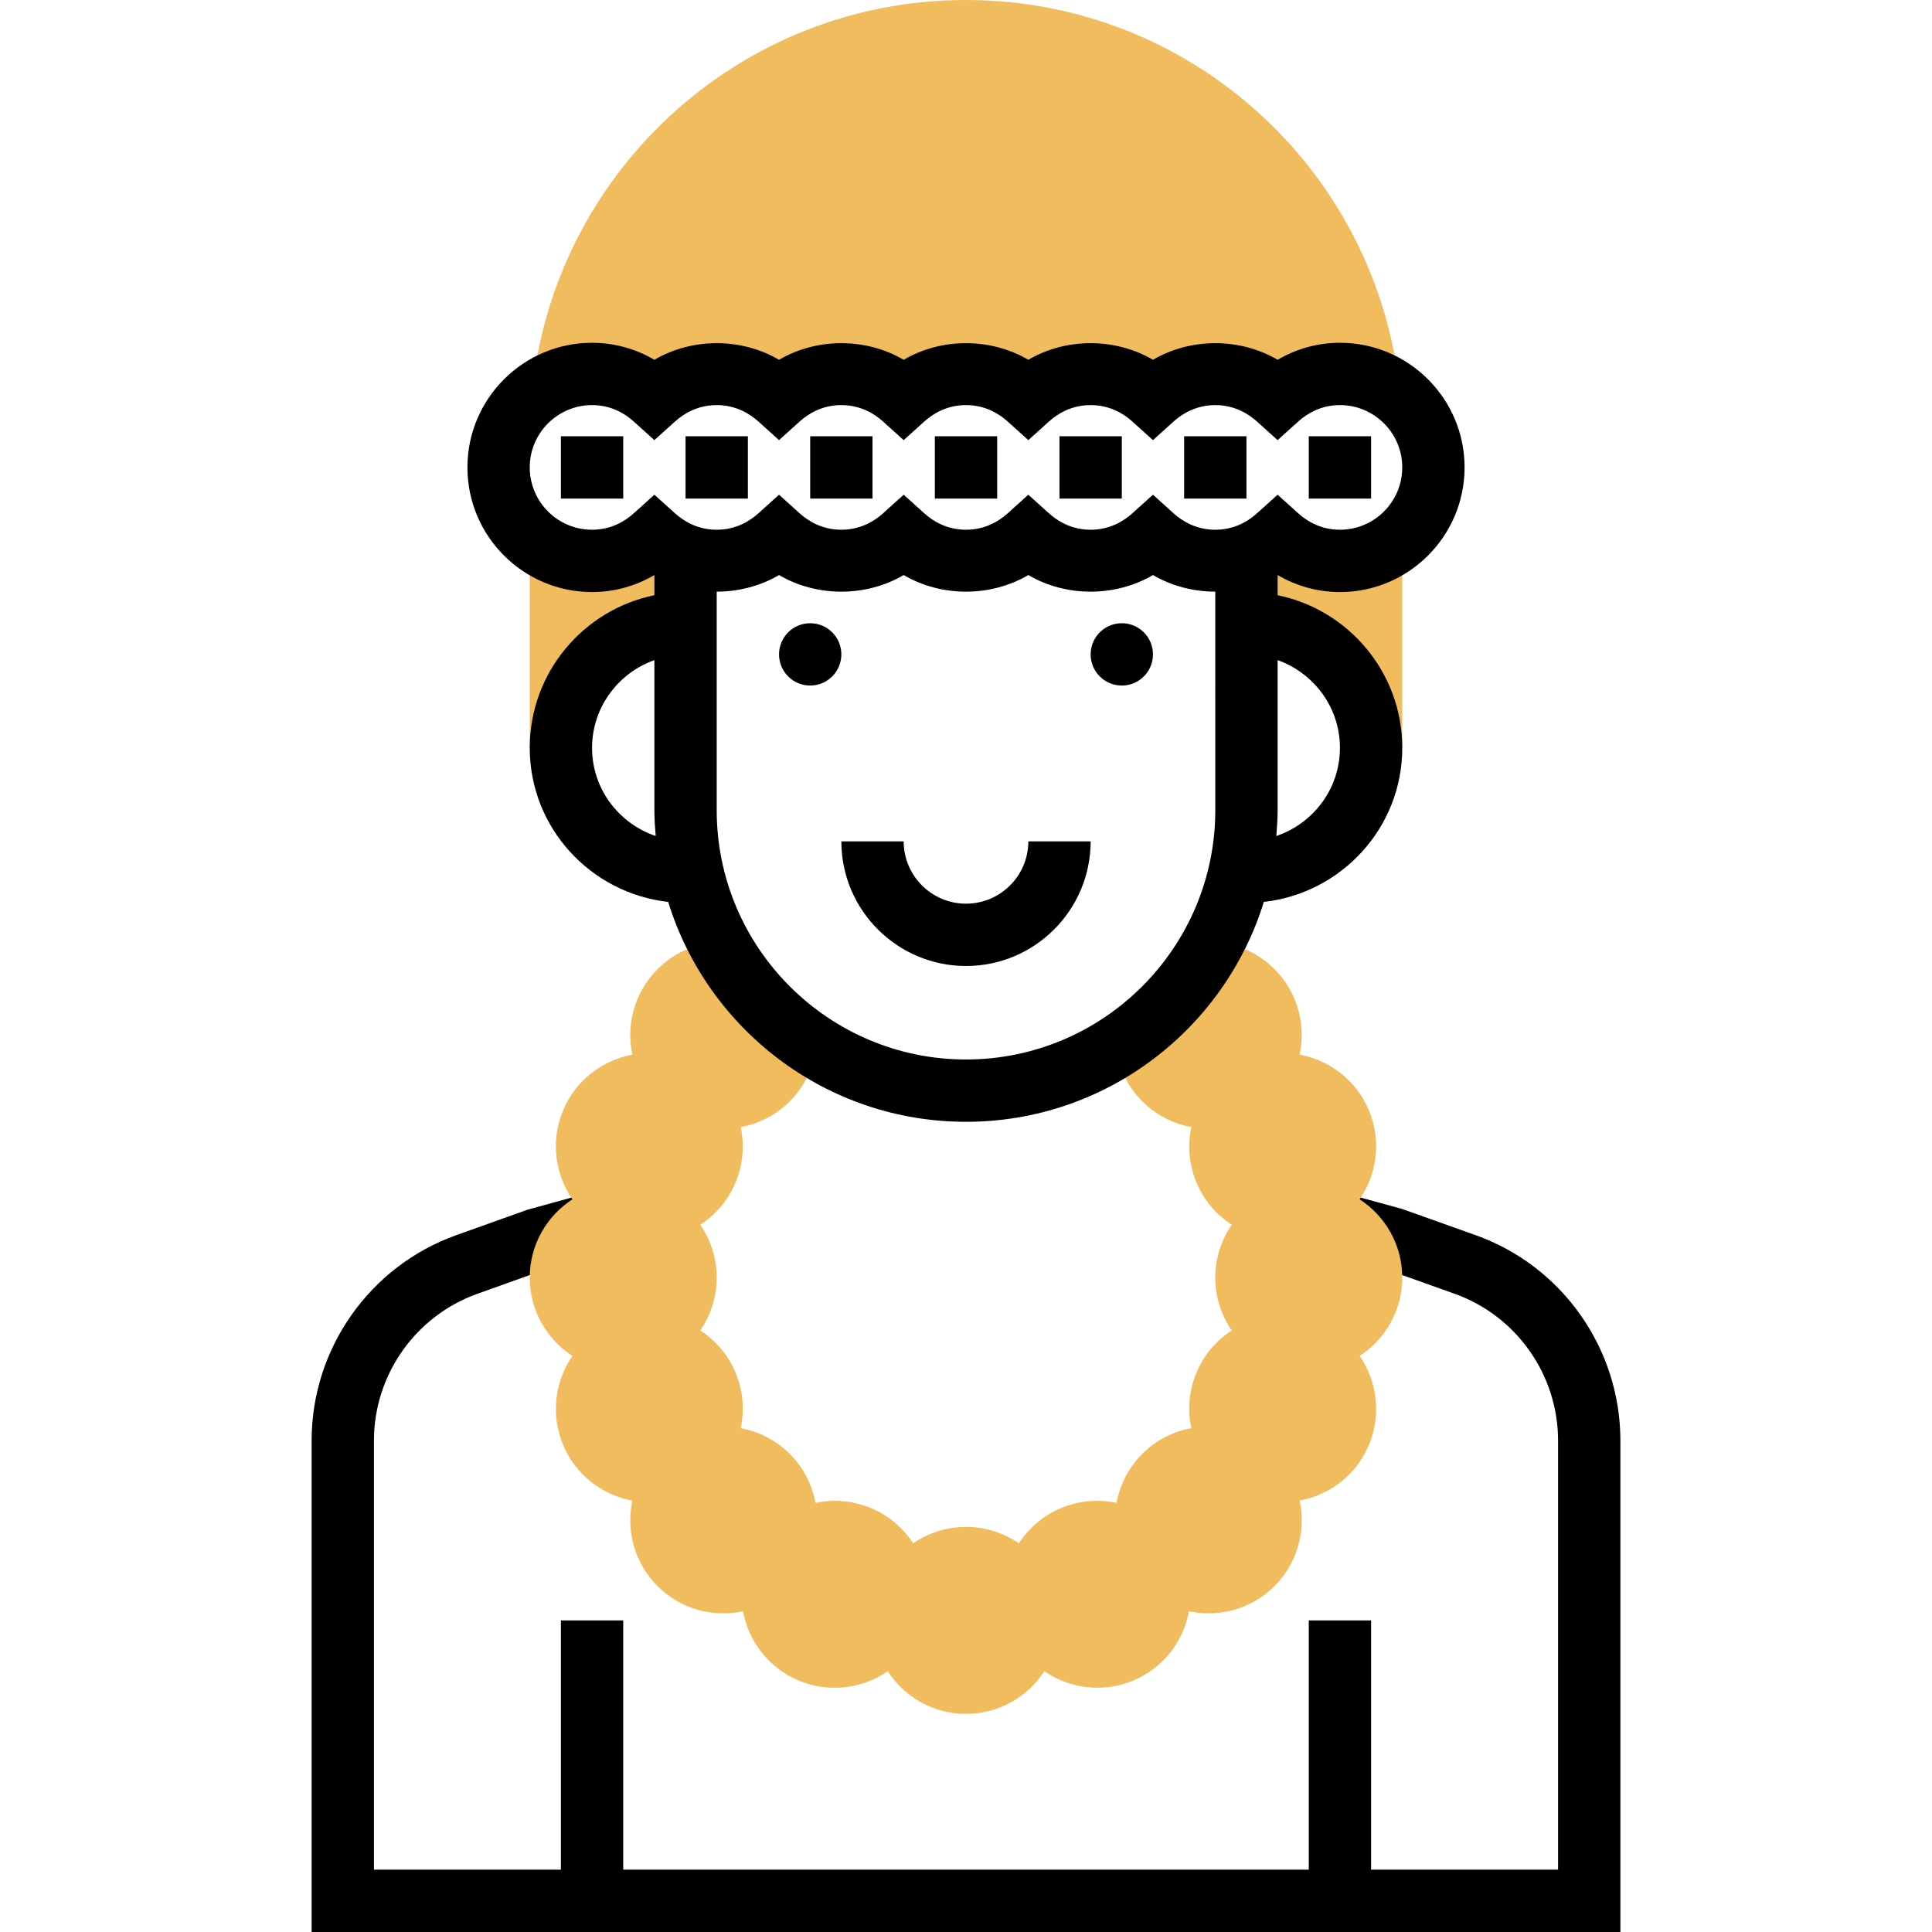 <svg height="496pt" viewBox="-80 0 496 496" width="496pt" xmlns="http://www.w3.org/2000/svg"><path d="m298.832 317.098-18.887-6.73-22.211-6.086-4.223 15.438 21.633 5.898 18.312 6.535c15.879 5.68 26.543 20.816 26.543 37.68v110.168h-48v-64h-16v64h-176v-64h-16v64h-48v-110.168c0-16.855 10.664-32 26.543-37.672l17.738-6.352 22.207-6.09-4.223-15.438-22.785 6.27-18.312 6.539c-22.23 7.934-37.168 29.125-37.168 52.742v126.168h336v-126.168c0-23.617-14.938-44.809-37.168-52.734zm0 0"/><g fill="#f0bc5e"><path d="m280 328c0-8.434-4.367-15.824-10.953-20.105 4.441-6.469 5.648-14.965 2.426-22.758-3.227-7.793-10.09-12.945-17.809-14.383 1.625-7.684-.504-15.992-6.473-21.953-3.785-3.785-8.504-6.023-13.414-6.746h-2.344c-6.297 11.707-15.77 21.418-27.227 28.105h2.441c.855 4.609 3.039 9.016 6.609 12.582 3.566 3.57 7.973 5.754 12.582 6.609-.977 4.586-.641 9.496 1.289 14.152 1.926 4.656 5.168 8.367 9.094 10.922-2.656 3.863-4.223 8.535-4.223 13.574s1.566 9.711 4.223 13.566c-3.926 2.555-7.168 6.266-9.094 10.922-1.93 4.656-2.266 9.566-1.289 14.152-4.609.855-9.016 3.039-12.582 6.605-3.57 3.57-5.754 7.977-6.609 12.586-4.586-.977-9.496-.641-14.152 1.289-4.656 1.926-8.367 5.168-10.922 9.094-3.863-2.648-8.535-4.215-13.574-4.215s-9.711 1.566-13.566 4.223c-2.555-3.926-6.266-7.168-10.922-9.094-4.656-1.93-9.566-2.266-14.152-1.289-.855-4.609-3.039-9.016-6.605-12.582-3.57-3.57-7.977-5.754-12.586-6.609.977-4.586.641-9.496-1.289-14.152-1.926-4.656-5.168-8.367-9.094-10.922 2.648-3.863 4.215-8.535 4.215-13.574s-1.566-9.711-4.223-13.566c3.926-2.555 7.168-6.266 9.094-10.922 1.93-4.656 2.266-9.566 1.289-14.152 4.609-.855 9.016-3.039 12.582-6.605 3.57-3.57 5.754-7.977 6.609-12.586h2.441c-11.527-6.727-21.031-16.52-27.328-28.32h-.039c-5.684.305-11.273 2.617-15.617 6.961-5.961 5.961-8.098 14.281-6.473 21.953-7.711 1.438-14.582 6.59-17.809 14.383-3.223 7.793-2.016 16.289 2.426 22.758-6.586 4.273-10.953 11.664-10.953 20.098s4.367 15.824 10.953 20.105c-4.441 6.469-5.648 14.965-2.426 22.758 3.227 7.793 10.09 12.945 17.809 14.383-1.625 7.684.504 15.992 6.473 21.953 5.969 5.961 14.281 8.098 21.953 6.473 1.438 7.711 6.59 14.586 14.383 17.809 7.793 3.223 16.289 2.016 22.758-2.426 4.273 6.578 11.664 10.945 20.098 10.945s15.824-4.367 20.105-10.953c6.469 4.441 14.965 5.648 22.758 2.426 7.793-3.227 12.945-10.09 14.383-17.809 7.684 1.625 15.992-.504 21.953-6.473 5.961-5.969 8.098-14.281 6.473-21.953 7.719-1.438 14.586-6.59 17.809-14.383 3.223-7.793 2.016-16.289-2.426-22.758 6.578-4.273 10.945-11.664 10.945-20.098zm0 0"/><path d="m72 96c6.176 0 11.742 2.398 16 6.23 4.258-3.832 9.824-6.23 16-6.23s11.742 2.398 16 6.23c4.258-3.832 9.824-6.23 16-6.23s11.742 2.398 16 6.23c4.258-3.832 9.824-6.23 16-6.23s11.742 2.398 16 6.23c4.258-3.832 9.824-6.23 16-6.23s11.742 2.398 16 6.23c4.258-3.832 9.824-6.23 16-6.23s11.742 2.398 16 6.23c4.258-3.832 9.824-6.23 16-6.23 5.938 0 11.297 2.23 15.488 5.801-5.16-57.066-53.074-101.801-111.488-101.801s-106.328 44.734-111.488 101.801c4.191-3.57 9.551-5.801 15.488-5.801zm0 0"/><path d="m72 144c-6.176 0-11.742-2.398-16-6.23v54.23h8c0-17.672 14.328-32 32-32v-16h8c-6.176 0-11.742-2.398-16-6.23-4.258 3.832-9.824 6.23-16 6.23zm0 0"/><path d="m264 144c-6.176 0-11.742-2.398-16-6.23-4.258 3.832-9.824 6.23-16 6.23h8v16c17.672 0 32 14.328 32 32h8v-54.23c-4.258 3.832-9.824 6.23-16 6.23zm0 0"/></g><path d="m264 152c17.648 0 32-14.352 32-32s-14.352-32-32-32c-5.641 0-11.145 1.52-16 4.367-9.711-5.688-22.289-5.688-32 0-9.711-5.688-22.289-5.688-32 0-9.711-5.688-22.289-5.688-32 0-9.711-5.688-22.289-5.688-32 0-9.711-5.688-22.289-5.688-32 0-4.855-2.848-10.359-4.367-16-4.367-17.648 0-32 14.352-32 32s14.352 32 32 32c5.641 0 11.145-1.52 16-4.367v5.176c-18.23 3.719-32 19.871-32 39.191 0 20.527 15.609 37.305 35.543 39.551 10.082 32.648 40.535 56.449 76.457 56.449s66.375-23.801 76.457-56.449c19.934-2.246 35.543-19.023 35.543-39.551 0-19.312-13.77-35.473-32-39.191v-5.176c4.855 2.848 10.359 4.367 16 4.367zm-181.352-20.168c-2.121 1.902-5.68 4.168-10.648 4.168-8.824 0-16-7.176-16-16s7.176-16 16-16c4.969 0 8.527 2.266 10.648 4.168l5.352 4.824 5.352-4.824c2.121-1.902 5.68-4.168 10.648-4.168s8.527 2.266 10.648 4.168l5.352 4.824 5.352-4.824c2.121-1.902 5.68-4.168 10.648-4.168s8.527 2.266 10.648 4.168l5.352 4.824 5.352-4.824c2.121-1.902 5.68-4.168 10.648-4.168s8.527 2.266 10.648 4.168l5.352 4.824 5.352-4.824c2.121-1.902 5.68-4.168 10.648-4.168s8.527 2.266 10.648 4.168l5.352 4.824 5.352-4.824c2.121-1.902 5.68-4.168 10.648-4.168s8.527 2.266 10.648 4.168l5.352 4.824 5.352-4.824c2.121-1.902 5.68-4.168 10.648-4.168 8.824 0 16 7.176 16 16s-7.176 16-16 16c-4.969 0-8.527-2.266-10.648-4.168l-5.352-4.824-5.352 4.824c-2.121 1.902-5.68 4.168-10.648 4.168s-8.527-2.266-10.648-4.168l-5.352-4.824-5.352 4.824c-2.121 1.902-5.68 4.168-10.648 4.168s-8.527-2.266-10.648-4.168l-5.352-4.824-5.352 4.824c-2.121 1.902-5.68 4.168-10.648 4.168s-8.527-2.266-10.648-4.168l-5.352-4.824-5.352 4.824c-2.121 1.902-5.68 4.168-10.648 4.168s-8.527-2.266-10.648-4.168l-5.352-4.824-5.352 4.824c-2.121 1.902-5.68 4.168-10.648 4.168s-8.527-2.266-10.648-4.168l-5.352-4.824zm-10.648 60.168c0-10.414 6.711-19.215 16-22.527v38.527c0 2.238.152 4.441.336 6.633-9.465-3.219-16.336-12.098-16.336-22.633zm192 0c0 10.535-6.871 19.414-16.336 22.633.184-2.191.336-4.395.336-6.633v-38.527c9.289 3.312 16 12.113 16 22.527zm-32 16c0 35.289-28.711 64-64 64s-64-28.711-64-64v-56.105c5.574 0 11.145-1.422 16-4.262 9.711 5.688 22.289 5.688 32 0 9.711 5.688 22.289 5.688 32 0 9.711 5.688 22.289 5.688 32 0 4.855 2.84 10.426 4.262 16 4.262zm0 0"/><path d="m64 112h16v16h-16zm0 0"/><path d="m96 112h16v16h-16zm0 0"/><path d="m128 112h16v16h-16zm0 0"/><path d="m160 112h16v16h-16zm0 0"/><path d="m192 112h16v16h-16zm0 0"/><path d="m224 112h16v16h-16zm0 0"/><path d="m256 112h16v16h-16zm0 0"/><path d="m216 168c0 4.418-3.582 8-8 8s-8-3.582-8-8 3.582-8 8-8 8 3.582 8 8zm0 0"/><path d="m136 168c0 4.418-3.582 8-8 8s-8-3.582-8-8 3.582-8 8-8 8 3.582 8 8zm0 0"/><path d="m168 232c-8.824 0-16-7.176-16-16h-16c0 17.648 14.352 32 32 32s32-14.352 32-32h-16c0 8.824-7.176 16-16 16zm0 0"/></svg>